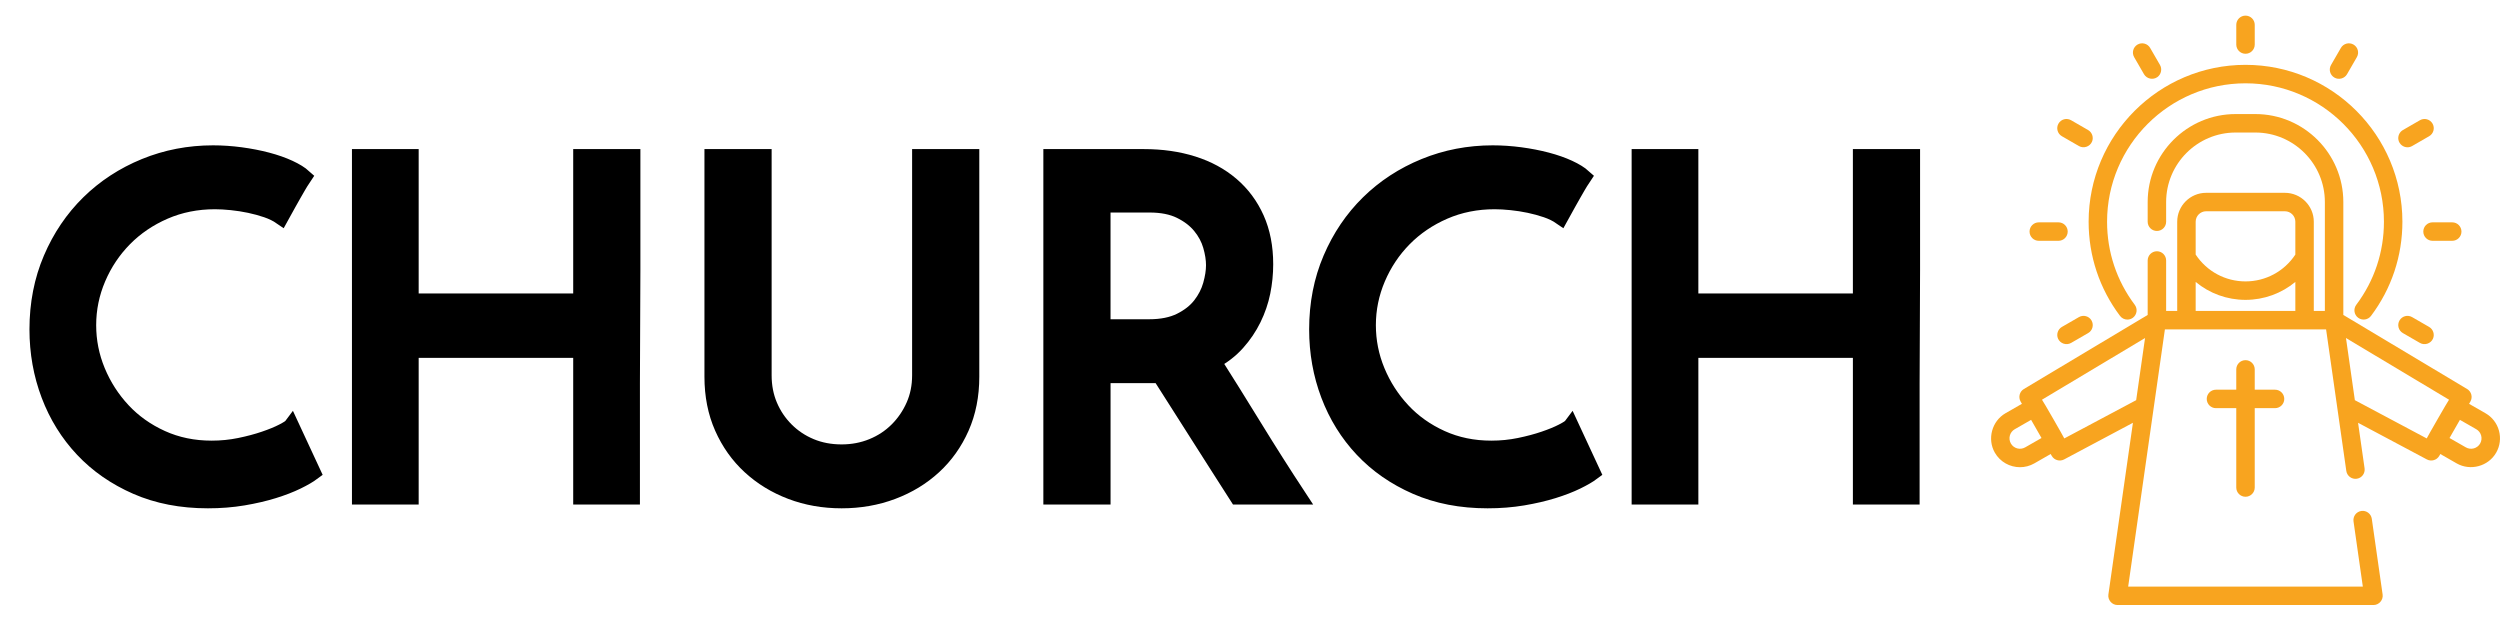 <?xml version="1.0" encoding="utf-8"?>
<!-- Generator: Adobe Illustrator 16.0.0, SVG Export Plug-In . SVG Version: 6.00 Build 0)  -->
<!DOCTYPE svg PUBLIC "-//W3C//DTD SVG 1.1//EN" "http://www.w3.org/Graphics/SVG/1.1/DTD/svg11.dtd">
<svg version="1.1" id="Layer_1" xmlns="http://www.w3.org/2000/svg" xmlns:xlink="http://www.w3.org/1999/xlink" x="0px" y="0px"
	 width="320px" height="80px" viewBox="0 0 320 80" enable-background="new 0 0 320 80" xml:space="preserve">
<g>
	<g>
		<path fill="#F8A41F" d="M319.869,55.133c-0.259-0.955-0.874-1.75-1.731-2.242l-2.096-1.201l0.17-0.295
			c0.319-0.557,0.133-1.27-0.419-1.6l-15.847-9.482V25.862c0-6.21-5.052-11.262-11.262-11.262h-2.52
			c-6.21,0-11.262,5.052-11.262,11.262v2.52c0,0.652,0.528,1.181,1.182,1.181c0.652,0,1.181-0.529,1.181-1.181v-2.52
			c0-4.907,3.992-8.899,8.899-8.899h2.52c4.907,0,8.899,3.992,8.899,8.899v13.939h-1.417V28.382c0-2.041-1.661-3.701-3.702-3.701
			h-10.079c-2.042,0-3.702,1.66-3.702,3.701v11.419h-1.418v-6.458c0-0.652-0.528-1.182-1.181-1.182
			c-0.653,0-1.182,0.529-1.182,1.182v6.969l-15.846,9.482c-0.553,0.33-0.739,1.043-0.419,1.6l0.169,0.295l-2.095,1.201
			c-1.749,1.002-2.376,3.299-1.372,5.053c0.684,1.191,1.934,1.859,3.219,1.859c0.623,0,1.254-0.156,1.834-0.488l2.094-1.201
			l0.137,0.24c0.313,0.547,1.024,0.752,1.581,0.455l8.811-4.691l-3.141,21.979c-0.101,0.701,0.462,1.348,1.17,1.348h32.761
			c0.708,0,1.27-0.646,1.17-1.348l-1.385-9.691c-0.093-0.646-0.692-1.094-1.337-1.002c-0.646,0.092-1.095,0.689-1.002,1.336
			l1.191,8.344h-30.036l4.701-32.918h20.633l2.587,18.113c0.093,0.646,0.691,1.092,1.337,1.002c0.646-0.092,1.095-0.691,1.002-1.336
			l-0.833-5.826l8.811,4.691c0.557,0.297,1.268,0.092,1.581-0.455l0.138-0.24l2.093,1.201c1.751,1.002,4.052,0.375,5.053-1.371
			C320,57.084,320.129,56.086,319.869,55.133z M259.219,57.264c-0.642,0.367-1.461,0.145-1.828-0.496
			c-0.366-0.641-0.145-1.461,0.496-1.826l2.095-1.201l1.331,2.324L259.219,57.264z M273.43,51.221l-9.201,4.898
			c-0.024-0.102-2.764-4.873-2.855-4.957l13.192-7.895L273.43,51.221z M293.804,39.801h-12.758v-3.714
			c1.77,1.468,4.011,2.296,6.379,2.296c2.365,0,4.608-0.83,6.379-2.297V39.801z M293.804,32.586L293.804,32.586
			c-1.422,2.151-3.805,3.434-6.379,3.434c-2.576,0-4.958-1.284-6.379-3.436v-4.203c0-0.738,0.602-1.339,1.34-1.339h10.079
			c0.738,0,1.339,0.601,1.339,1.339V32.586L293.804,32.586z M310.62,56.119l-9.156-4.875c-0.013-0.008-0.028-0.014-0.042-0.021
			l-1.137-7.955l13.191,7.895C313.386,51.244,310.646,56.018,310.62,56.119z M317.459,56.768c-0.367,0.641-1.186,0.863-1.827,0.496
			l-2.095-1.199l1.331-2.324l2.095,1.201C317.604,55.307,317.825,56.127,317.459,56.768z"/>
	</g>
</g>
<g>
	<g>
		<path fill="#F8A41F" d="M291.205,49.881h-2.599v-2.598c0-0.654-0.529-1.182-1.182-1.182s-1.182,0.527-1.182,1.182v2.598h-2.599
			c-0.652,0-1.181,0.529-1.181,1.182s0.528,1.182,1.181,1.182h2.599v10.158c0,0.652,0.529,1.182,1.182,1.182
			s1.182-0.529,1.182-1.182V52.244h2.599c0.652,0,1.181-0.529,1.181-1.182S291.857,49.881,291.205,49.881z"/>
	</g>
</g>
<g>
	<g>
		<path fill="#F8A41F" d="M287.425,8.3c-11.072,0-20.081,9.009-20.081,20.082c0,4.387,1.388,8.554,4.017,12.052
			c0.231,0.309,0.587,0.473,0.944,0.473c0.248,0,0.497-0.078,0.709-0.238c0.521-0.393,0.627-1.133,0.235-1.654
			c-2.318-3.085-3.544-6.762-3.544-10.632c0-9.771,7.949-17.719,17.72-17.719s17.719,7.949,17.719,17.719
			c0,3.87-1.224,7.546-3.541,10.631c-0.393,0.521-0.287,1.263,0.234,1.653c0.522,0.393,1.263,0.287,1.654-0.234
			c2.627-3.498,4.016-7.664,4.016-12.05C307.507,17.309,298.498,8.3,287.425,8.3z"/>
	</g>
</g>
<g>
	<g>
		<path fill="#F8A41F" d="M287.425,2c-0.652,0-1.181,0.528-1.181,1.181v2.52c0,0.652,0.528,1.181,1.181,1.181
			s1.182-0.529,1.182-1.181v-2.52C288.606,2.528,288.077,2,287.425,2z"/>
	</g>
</g>
<g>
	<g>
		<path fill="#F8A41F" d="M276.479,8.318l-1.26-2.182c-0.327-0.565-1.05-0.759-1.615-0.433c-0.564,0.327-0.758,1.049-0.432,1.614
			l1.26,2.182c0.348,0.601,1.164,0.772,1.724,0.36C276.635,9.507,276.774,8.832,276.479,8.318z"/>
	</g>
</g>
<g>
	<g>
		<path fill="#F8A41F" d="M267.282,16.648l-2.183-1.259c-0.565-0.327-1.287-0.133-1.613,0.432s-0.134,1.287,0.432,1.613l2.184,1.26
			c0.603,0.348,1.394,0.086,1.672-0.55C268.013,17.601,267.796,16.945,267.282,16.648z"/>
	</g>
</g>
<g>
	<g>
		<path fill="#F8A41F" d="M263.484,28.46h-2.521c-0.652,0-1.181,0.529-1.181,1.181c0,0.653,0.528,1.182,1.181,1.182h2.521
			c0.652,0,1.182-0.529,1.182-1.182C264.666,28.989,264.138,28.46,263.484,28.46z"/>
	</g>
</g>
<g>
	<g>
		<path fill="#F8A41F" d="M267.715,41.021c-0.326-0.566-1.049-0.758-1.613-0.432l-2.184,1.26c-0.513,0.297-0.729,0.953-0.491,1.496
			c0.278,0.635,1.07,0.896,1.673,0.549l2.183-1.26C267.848,42.311,268.04,41.586,267.715,41.021z"/>
	</g>
</g>
<g>
	<g>
		<path fill="#F8A41F" d="M310.932,41.85l-2.184-1.261c-0.564-0.325-1.287-0.134-1.613,0.433c-0.325,0.564-0.133,1.287,0.433,1.613
			l2.183,1.26c0.603,0.348,1.395,0.086,1.673-0.549C311.661,42.803,311.444,42.146,310.932,41.85z"/>
	</g>
</g>
<g>
	<g>
		<path fill="#F8A41F" d="M313.886,28.46h-2.521c-0.652,0-1.182,0.529-1.182,1.181c0,0.653,0.529,1.182,1.182,1.182h2.521
			c0.652,0,1.181-0.529,1.181-1.182C315.066,28.989,314.538,28.46,313.886,28.46z"/>
	</g>
</g>
<g>
	<g>
		<path fill="#F8A41F" d="M311.363,15.821c-0.326-0.565-1.049-0.758-1.613-0.432l-2.183,1.26c-0.439,0.254-0.672,0.777-0.564,1.273
			c0.117,0.538,0.605,0.932,1.156,0.932c0.2,0,0.403-0.051,0.589-0.159l2.184-1.26C311.497,17.108,311.688,16.386,311.363,15.821z"
			/>
	</g>
</g>
<g>
	<g>
		<path fill="#F8A41F" d="M301.246,5.703c-0.565-0.326-1.288-0.132-1.614,0.433l-1.26,2.182c-0.326,0.565-0.133,1.288,0.433,1.614
			c0.558,0.322,1.292,0.125,1.613-0.433l1.26-2.182C302.005,6.752,301.811,6.03,301.246,5.703z"/>
	</g>
</g>
<g>
	<path stroke="#000000" stroke-width="2" stroke-miterlimit="10" d="M40.051,60.465c-0.48,0.359-1.15,0.75-2.01,1.17
		c-0.86,0.42-1.87,0.811-3.03,1.17c-1.161,0.359-2.451,0.66-3.87,0.9c-1.42,0.24-2.931,0.359-4.53,0.359c-3.4,0-6.45-0.59-9.15-1.77
		c-2.7-1.18-4.99-2.77-6.87-4.77c-1.881-2-3.321-4.32-4.32-6.961c-1-2.641-1.5-5.439-1.5-8.4c0-3.279,0.59-6.3,1.77-9.06
		c1.18-2.76,2.79-5.139,4.83-7.14c2.04-2,4.43-3.56,7.17-4.68c2.74-1.12,5.649-1.68,8.73-1.68c1.16,0,2.34,0.081,3.54,0.24
		c1.2,0.161,2.33,0.381,3.39,0.66c1.06,0.28,2,0.61,2.82,0.99c0.819,0.38,1.45,0.771,1.89,1.17c-0.321,0.48-0.57,0.88-0.75,1.2
		c-0.18,0.321-0.37,0.651-0.57,0.99c-0.201,0.34-0.42,0.73-0.66,1.17c-0.24,0.441-0.561,1.02-0.96,1.74
		c-0.521-0.36-1.131-0.66-1.83-0.9c-0.7-0.24-1.431-0.439-2.19-0.6c-0.76-0.16-1.53-0.28-2.31-0.36c-0.78-0.08-1.491-0.12-2.13-0.12
		c-2.32,0-4.47,0.43-6.45,1.29c-1.98,0.86-3.69,2.02-5.13,3.48c-1.44,1.46-2.571,3.15-3.39,5.07c-0.82,1.92-1.23,3.92-1.23,6
		c0,2.039,0.39,4,1.17,5.879c0.78,1.881,1.86,3.561,3.24,5.041s3.04,2.66,4.98,3.539c1.939,0.881,4.07,1.32,6.39,1.32
		c1.239,0,2.439-0.119,3.6-0.359s2.21-0.52,3.15-0.84c0.939-0.32,1.719-0.641,2.34-0.961c0.62-0.318,0.99-0.559,1.11-0.719
		L40.051,60.465z"/>
	<path stroke="#000000" stroke-width="2" stroke-miterlimit="10" d="M46.05,63.584v-43.5h6.54v18.48h21.78v-18.48h6.6
		c0,0.521,0,1.491,0,2.91c0,1.42,0,3.11,0,5.07c0,1.96,0,4.131,0,6.51c0,2.38-0.01,4.8-0.03,7.259
		c-0.021,2.461-0.03,4.881-0.03,7.26c0,2.381,0,4.551,0,6.512c0,1.959,0,3.65,0,5.068c0,1.422,0,2.391,0,2.91h-6.54V44.805H52.59
		v18.779H46.05z"/>
	<path stroke="#000000" stroke-width="2" stroke-miterlimit="10" d="M107.729,64.064c-2.32,0-4.48-0.381-6.479-1.141
		c-2.001-0.758-3.75-1.83-5.25-3.209c-1.5-1.381-2.681-3.039-3.541-4.98c-0.86-1.939-1.29-4.109-1.29-6.51v-28.14h6.6v27.96
		c0,1.4,0.249,2.689,0.75,3.869c0.5,1.182,1.2,2.221,2.1,3.121c0.9,0.9,1.95,1.6,3.15,2.1s2.521,0.75,3.96,0.75
		c1.399,0,2.709-0.25,3.93-0.75c1.22-0.5,2.28-1.199,3.181-2.1c0.899-0.9,1.609-1.939,2.13-3.121c0.52-1.18,0.78-2.469,0.78-3.869
		v-27.96h6.6v28.14c0,2.4-0.431,4.57-1.29,6.51c-0.86,1.941-2.04,3.6-3.54,4.98c-1.5,1.379-3.261,2.451-5.28,3.209
		C112.22,63.684,110.049,64.064,107.729,64.064z"/>
	<path stroke="#000000" stroke-width="2" stroke-miterlimit="10" d="M134.549,63.584v-43.5h11.88c2.28,0,4.37,0.3,6.271,0.9
		c1.899,0.6,3.54,1.491,4.92,2.67c1.38,1.181,2.449,2.621,3.21,4.32c0.759,1.701,1.14,3.65,1.14,5.85c0,1.2-0.12,2.391-0.359,3.57
		c-0.24,1.18-0.631,2.32-1.17,3.42c-0.54,1.101-1.23,2.121-2.07,3.061s-1.86,1.73-3.061,2.369c1.6,2.521,3.34,5.311,5.221,8.371
		c1.879,3.059,3.779,6.051,5.699,8.969h-7.859c-0.801-1.238-1.631-2.539-2.49-3.898c-0.86-1.359-1.721-2.711-2.58-4.051
		c-0.86-1.34-1.7-2.66-2.52-3.961c-0.82-1.299-1.59-2.51-2.311-3.629h-1.2h-6.119v15.539H134.549z M141.149,41.864h5.939
		c1.6,0,2.94-0.271,4.021-0.81c1.08-0.54,1.929-1.209,2.55-2.01c0.619-0.8,1.06-1.66,1.319-2.581c0.26-0.919,0.391-1.76,0.391-2.52
		c0-0.759-0.131-1.59-0.391-2.49s-0.71-1.74-1.35-2.52c-0.641-0.78-1.49-1.43-2.55-1.95c-1.061-0.519-2.37-0.78-3.93-0.78h-6V41.864
		z"/>
	<path stroke="#000000" stroke-width="2" stroke-miterlimit="10" d="M203.85,60.465c-0.48,0.359-1.15,0.75-2.01,1.17
		c-0.861,0.42-1.871,0.811-3.03,1.17c-1.161,0.359-2.451,0.66-3.87,0.9c-1.42,0.24-2.931,0.359-4.53,0.359
		c-3.4,0-6.449-0.59-9.149-1.77s-4.99-2.77-6.87-4.77c-1.881-2-3.32-4.32-4.32-6.961s-1.5-5.439-1.5-8.4
		c0-3.279,0.59-6.3,1.771-9.06c1.179-2.76,2.79-5.139,4.83-7.14c2.04-2,4.43-3.56,7.17-4.68c2.739-1.12,5.649-1.68,8.729-1.68
		c1.16,0,2.34,0.081,3.54,0.24c1.2,0.161,2.33,0.381,3.39,0.66c1.06,0.28,2,0.61,2.82,0.99c0.819,0.38,1.449,0.771,1.891,1.17
		c-0.321,0.48-0.57,0.88-0.75,1.2c-0.181,0.321-0.371,0.651-0.57,0.99c-0.201,0.34-0.42,0.73-0.66,1.17
		c-0.24,0.441-0.561,1.02-0.96,1.74c-0.521-0.36-1.131-0.66-1.83-0.9c-0.7-0.24-1.431-0.439-2.19-0.6
		c-0.76-0.16-1.529-0.28-2.31-0.36c-0.78-0.08-1.49-0.12-2.13-0.12c-2.32,0-4.47,0.43-6.45,1.29c-1.979,0.86-3.689,2.02-5.13,3.48
		c-1.44,1.46-2.57,3.15-3.39,5.07c-0.82,1.92-1.23,3.92-1.23,6c0,2.039,0.39,4,1.17,5.879c0.78,1.881,1.86,3.561,3.24,5.041
		s3.039,2.66,4.979,3.539c1.94,0.881,4.07,1.32,6.391,1.32c1.239,0,2.439-0.119,3.6-0.359s2.21-0.52,3.15-0.84
		c0.939-0.32,1.719-0.641,2.34-0.961c0.62-0.318,0.99-0.559,1.11-0.719L203.85,60.465z"/>
	<path stroke="#000000" stroke-width="2" stroke-miterlimit="10" d="M209.849,63.584v-43.5h6.54v18.48h21.78v-18.48h6.6
		c0,0.521,0,1.491,0,2.91c0,1.42,0,3.11,0,5.07c0,1.96,0,4.131,0,6.51c0,2.38-0.01,4.8-0.029,7.259
		c-0.021,2.461-0.03,4.881-0.03,7.26c0,2.381,0,4.551,0,6.512c0,1.959,0,3.65,0,5.068c0,1.422,0,2.391,0,2.91h-6.54V44.805h-21.78
		v18.779H209.849z"/>
</g>
</svg>
